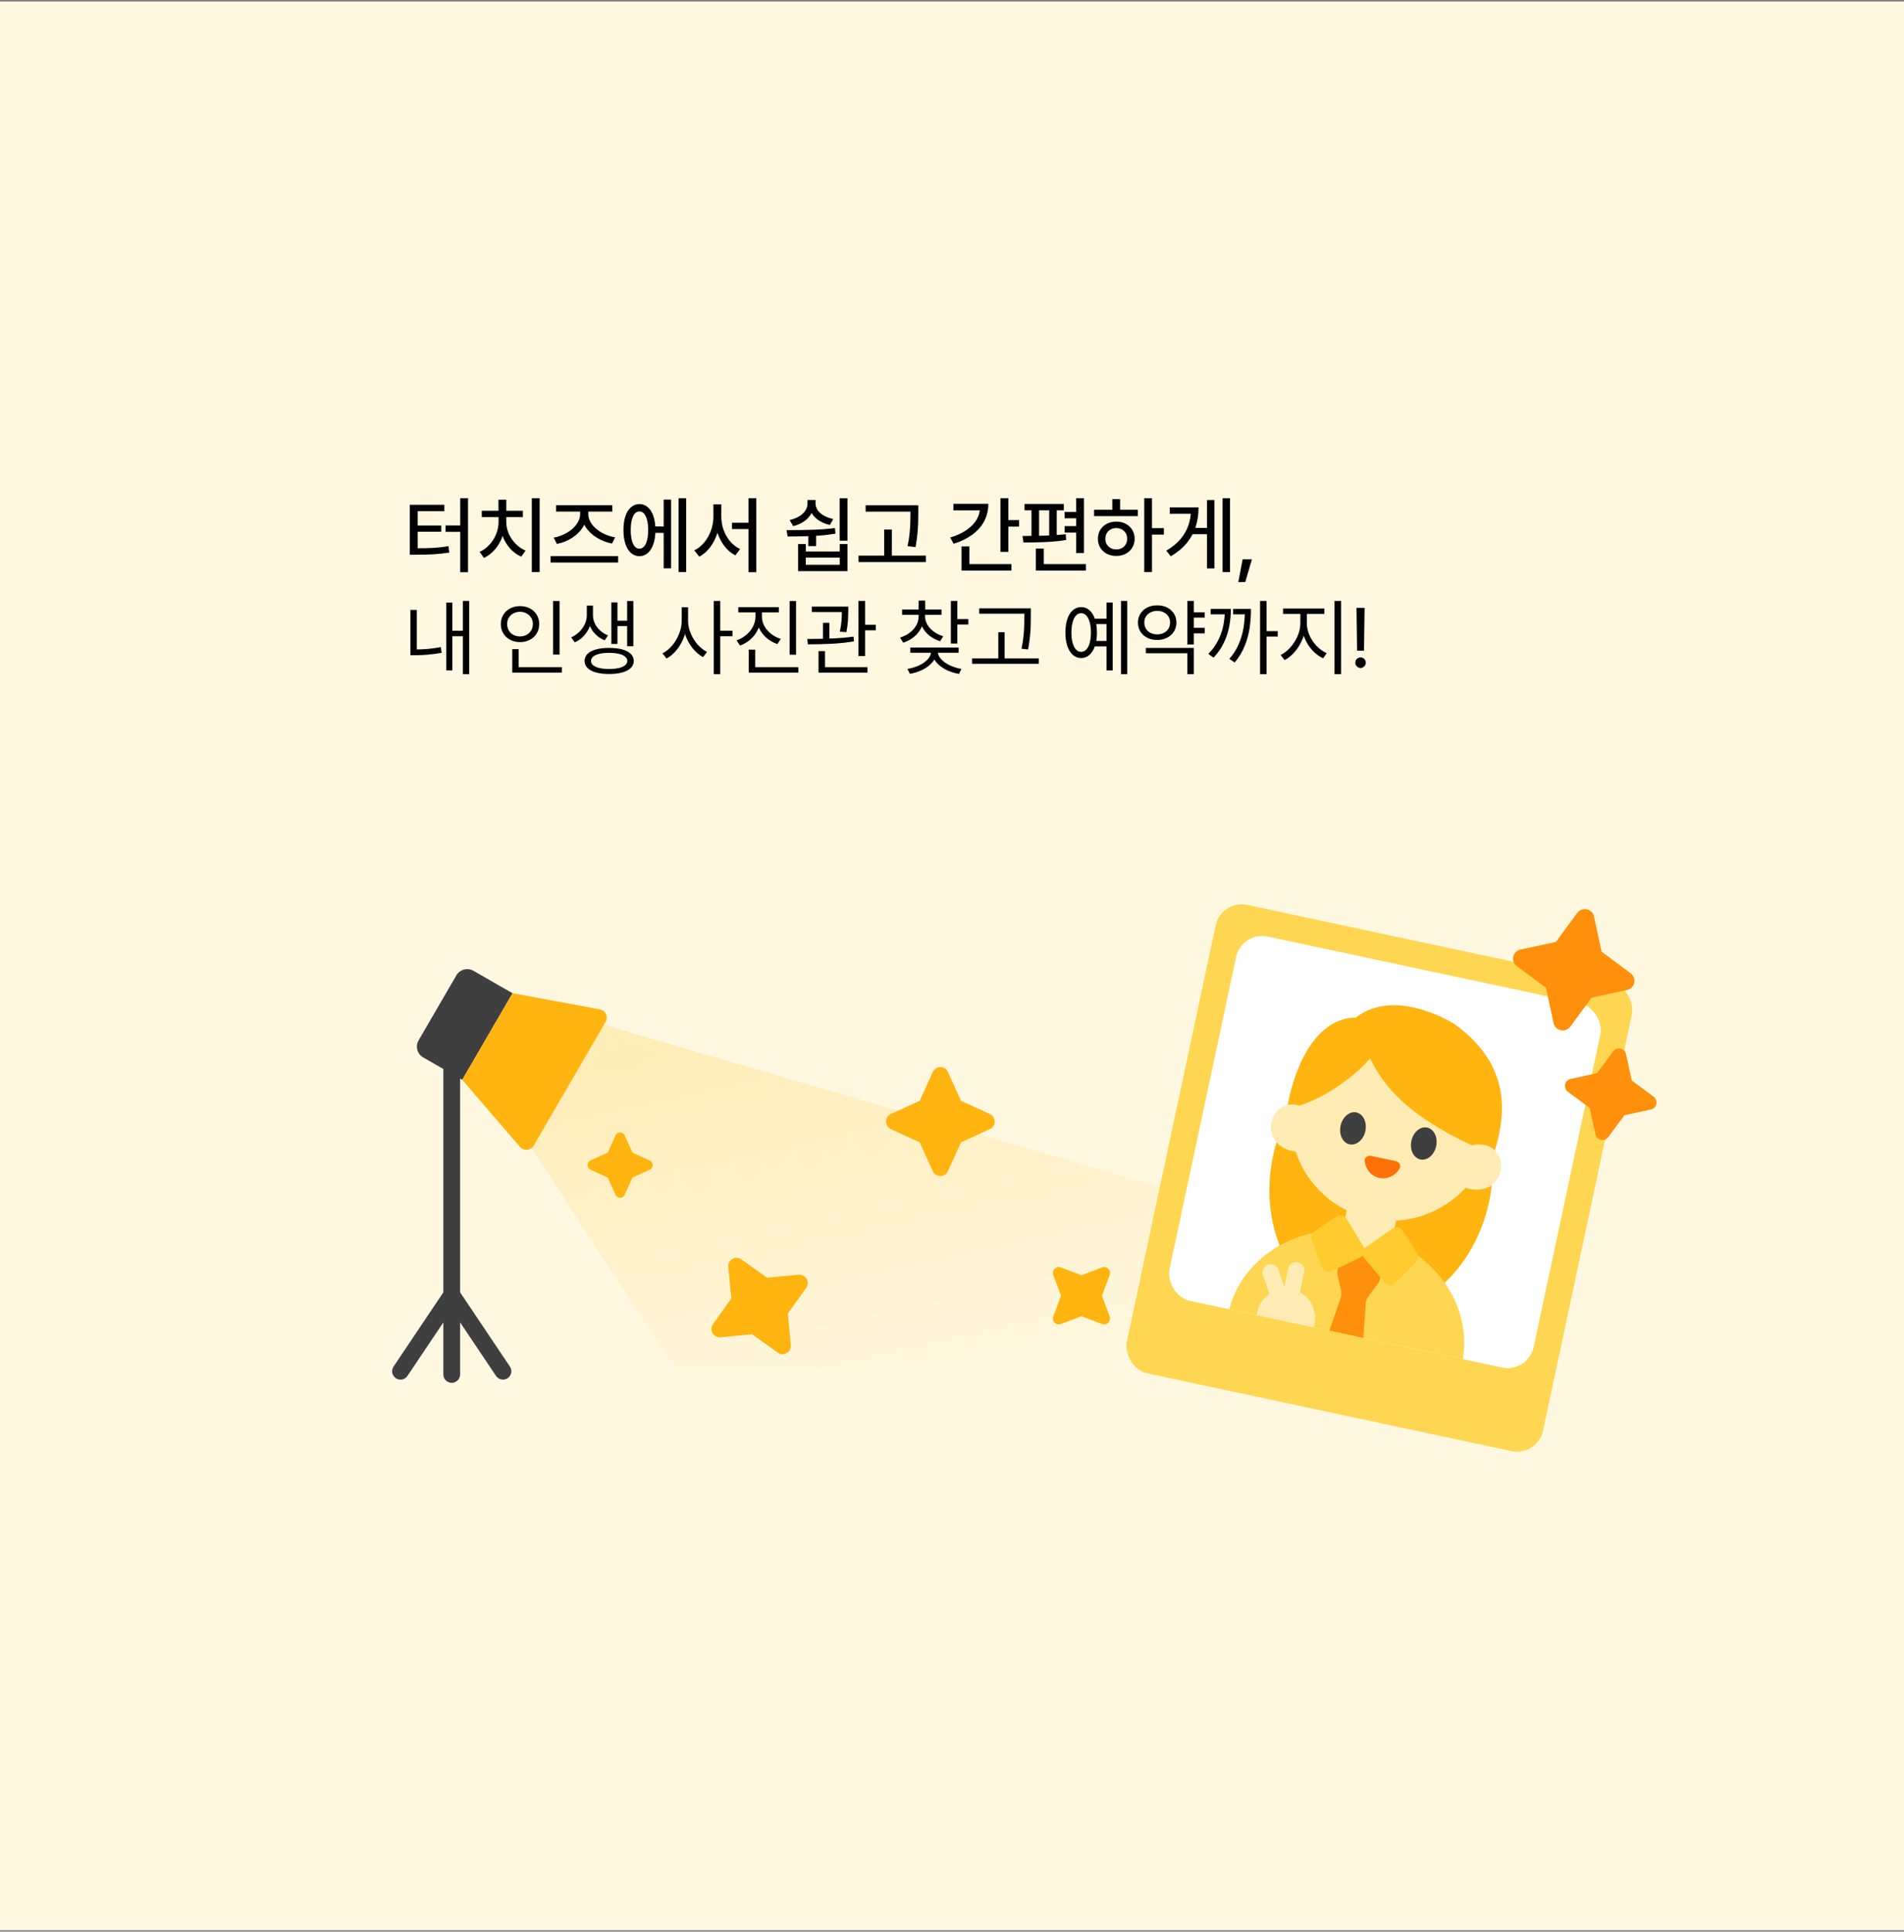 <svg width="632" height="641" viewBox="0 0 632 641" fill="none" xmlns="http://www.w3.org/2000/svg">
<rect x="0" y="0" width="632" height="641" fill="#808080" stroke="none"/>
<rect width="632" height="640" transform="translate(0 0.5)" fill="#FFF8E1"/>
<path d="M155.352 189.879H152.768V165.311H155.352V189.879ZM153.15 176.48H147.887V174.361H153.15V176.48ZM137.934 181.936C140.322 181.945 142.327 181.899 143.949 181.799C145.572 181.699 147.208 181.512 148.857 181.238L149.131 183.357C147.417 183.622 145.717 183.809 144.031 183.918C142.345 184.018 140.312 184.068 137.934 184.068H136.033V181.936H137.934ZM147.49 169.631H138.645V182.633H136.033V167.498H147.49V169.631ZM146.465 176.453H138.002V174.375H146.465V176.453ZM179.12 189.811H176.523V165.311H179.12V189.811ZM167.581 173.199C167.581 174.913 167.29 176.567 166.706 178.162C166.132 179.757 165.312 181.161 164.245 182.373C163.188 183.585 161.98 184.506 160.622 185.135L159.2 183.125C160.44 182.569 161.534 181.771 162.482 180.732C163.439 179.693 164.177 178.518 164.697 177.205C165.225 175.893 165.49 174.557 165.49 173.199V171.271H167.581V173.199ZM168.046 173.199C168.046 174.503 168.315 175.783 168.853 177.041C169.4 178.299 170.156 179.424 171.122 180.418C172.098 181.411 173.21 182.177 174.458 182.715L173.023 184.711C171.656 184.118 170.439 183.239 169.372 182.072C168.306 180.896 167.477 179.538 166.884 177.998C166.292 176.458 165.995 174.858 165.995 173.199V171.271H168.046V173.199ZM173.556 171.586H159.911V169.494H173.556V171.586ZM168.046 170.629H165.462V165.803H168.046V170.629ZM205.172 186.666H182.751V184.52H205.172V186.666ZM194.782 170.533C194.782 172.156 194.326 173.66 193.415 175.045C192.512 176.43 191.3 177.602 189.778 178.559C188.256 179.507 186.611 180.149 184.842 180.486L183.79 178.408C185.312 178.135 186.747 177.615 188.096 176.85C189.445 176.075 190.525 175.132 191.336 174.02C192.157 172.898 192.567 171.736 192.567 170.533V168.66H194.782V170.533ZM195.274 170.533C195.274 171.755 195.684 172.912 196.504 174.006C197.334 175.1 198.432 176.029 199.799 176.795C201.176 177.551 202.639 178.057 204.188 178.312L203.149 180.363C201.353 180.017 199.69 179.383 198.159 178.463C196.627 177.533 195.402 176.385 194.481 175.018C193.57 173.641 193.114 172.146 193.114 170.533V168.66H195.274V170.533ZM203.245 169.768H184.596V167.662H203.245V169.768ZM221.162 176.822H216.65V174.703H221.162V176.822ZM227.752 189.811H225.25V165.311H227.752V189.811ZM222.762 188.607H220.301V165.775H222.762V188.607ZM212.234 167.266C213.301 167.266 214.235 167.617 215.037 168.318C215.839 169.011 216.459 170.009 216.896 171.312C217.343 172.616 217.566 174.147 217.566 175.906C217.566 177.647 217.343 179.169 216.896 180.473C216.459 181.776 215.839 182.783 215.037 183.494C214.235 184.196 213.301 184.551 212.234 184.561C211.177 184.551 210.247 184.196 209.445 183.494C208.643 182.783 208.023 181.776 207.586 180.473C207.157 179.169 206.943 177.647 206.943 175.906C206.943 174.147 207.157 172.616 207.586 171.312C208.023 170.009 208.643 169.011 209.445 168.318C210.247 167.617 211.177 167.266 212.234 167.266ZM212.234 169.727C211.633 169.717 211.118 169.959 210.689 170.451C210.261 170.943 209.933 171.654 209.705 172.584C209.477 173.505 209.363 174.612 209.363 175.906C209.363 177.182 209.477 178.285 209.705 179.215C209.933 180.145 210.265 180.855 210.703 181.348C211.14 181.831 211.651 182.072 212.234 182.072C212.827 182.072 213.342 181.831 213.779 181.348C214.217 180.855 214.554 180.145 214.791 179.215C215.028 178.285 215.146 177.182 215.146 175.906C215.146 174.612 215.028 173.505 214.791 172.584C214.554 171.654 214.217 170.943 213.779 170.451C213.342 169.959 212.827 169.717 212.234 169.727ZM249.743 175.564H242.976V173.473H249.743V175.564ZM238.929 171.545C238.929 173.423 238.646 175.236 238.081 176.986C237.516 178.727 236.719 180.272 235.689 181.621C234.659 182.97 233.465 184.005 232.107 184.725L230.452 182.619C231.701 182.027 232.804 181.152 233.761 179.994C234.727 178.827 235.474 177.506 236.003 176.029C236.532 174.553 236.796 173.058 236.796 171.545V167.348H238.929V171.545ZM239.435 171.545C239.435 173.049 239.694 174.512 240.214 175.934C240.743 177.346 241.476 178.604 242.415 179.707C243.363 180.801 244.448 181.626 245.669 182.182L244.11 184.287C242.743 183.585 241.549 182.592 240.528 181.307C239.517 180.012 238.728 178.527 238.163 176.85C237.607 175.163 237.329 173.395 237.329 171.545V167.348H239.435V171.545ZM251.028 189.879H248.444V165.311H251.028V189.879ZM270.894 181.211H268.31V176.713H270.894V181.211ZM267.476 183.002H278.742V180.527H281.299V189.51H264.906V180.527H267.476V183.002ZM278.742 187.418V185.012H267.476V187.418H278.742ZM281.299 179.42H278.715V165.338H281.299V179.42ZM261.091 175.92C264.4 175.92 267.317 175.879 269.841 175.797C272.366 175.715 274.8 175.528 277.142 175.236L277.306 177.082C274.9 177.483 272.43 177.743 269.896 177.861C267.362 177.971 264.541 178.025 261.433 178.025L261.091 175.92ZM270.142 167.074C270.142 168.268 269.864 169.371 269.308 170.383C268.761 171.385 267.973 172.251 266.943 172.98C265.913 173.71 264.692 174.247 263.279 174.594L262.117 172.57C263.311 172.297 264.355 171.891 265.248 171.354C266.15 170.807 266.838 170.169 267.312 169.439C267.795 168.701 268.037 167.913 268.037 167.074V165.926H270.142V167.074ZM270.703 167.074C270.703 167.849 270.94 168.587 271.414 169.289C271.897 169.982 272.58 170.583 273.465 171.094C274.349 171.604 275.388 171.982 276.582 172.229L275.461 174.197C274.075 173.887 272.863 173.395 271.824 172.721C270.794 172.046 269.996 171.23 269.431 170.273C268.875 169.307 268.597 168.241 268.597 167.074V165.926H270.703V167.074ZM303.181 169.781H287.335V167.676H303.181V169.781ZM307.323 186.502H284.983V184.369H307.323V186.502ZM296.044 185.477H293.487V175.729H296.044V185.477ZM304.808 170.082C304.808 171.531 304.789 172.748 304.753 173.732C304.716 174.708 304.634 175.865 304.507 177.205C304.379 178.536 304.174 179.976 303.892 181.525L301.253 181.238C301.554 179.771 301.772 178.385 301.909 177.082C302.046 175.779 302.128 174.626 302.155 173.623C302.192 172.611 302.21 171.431 302.21 170.082V167.676H304.808V170.082ZM334.709 183.125H332.084V165.311H334.709V183.125ZM338.277 174.744H333.916V172.584H338.277V174.744ZM328.064 167.184C328.064 169.289 327.604 171.212 326.683 172.953C325.763 174.685 324.436 176.184 322.705 177.451C320.982 178.709 318.922 179.707 316.525 180.445L315.417 178.367C317.487 177.747 319.255 176.941 320.722 175.947C322.199 174.945 323.329 173.805 324.113 172.529C324.897 171.244 325.289 169.868 325.289 168.4V167.184H328.064ZM326.683 169.344H316.457V167.184H326.683V169.344ZM335.734 189.332H319.164V187.186H335.734V189.332ZM321.761 188.074H319.164V181.32H321.761V188.074ZM359.804 183.494H357.206V165.311H359.804V183.494ZM353.104 169.33H340.075V167.238H353.104V169.33ZM339.405 177.861C342.276 177.843 344.878 177.798 347.212 177.725C349.554 177.643 351.737 177.492 353.761 177.273L353.884 179.188C351.787 179.525 349.545 179.748 347.157 179.857C344.778 179.967 342.299 180.021 339.72 180.021L339.405 177.861ZM344.901 178.217H342.386V169.057H344.901V178.217ZM350.766 178.217H348.264V169.057H350.766V178.217ZM358.573 171.996H353.378V169.877H358.573V171.996ZM358.573 176.74H353.378V174.58H358.573V176.74ZM360.432 189.332H343.835V187.186H360.432V189.332ZM346.46 188.635H343.835V182.031H346.46V188.635ZM382.383 189.811H379.813V165.311H382.383V189.811ZM386.334 177.396H381.795V175.25H386.334V177.396ZM377.68 171.271H363.16V169.152H377.68V171.271ZM370.529 173.09C371.696 173.09 372.74 173.331 373.66 173.814C374.59 174.298 375.315 174.972 375.834 175.838C376.363 176.704 376.627 177.684 376.627 178.777C376.627 179.88 376.363 180.865 375.834 181.73C375.315 182.596 374.59 183.271 373.66 183.754C372.74 184.237 371.696 184.479 370.529 184.479C369.354 184.479 368.305 184.237 367.385 183.754C366.464 183.271 365.74 182.596 365.211 181.73C364.691 180.865 364.432 179.88 364.432 178.777C364.432 177.684 364.691 176.704 365.211 175.838C365.74 174.972 366.464 174.298 367.385 173.814C368.305 173.331 369.354 173.09 370.529 173.09ZM370.529 175.236C369.837 175.236 369.217 175.387 368.67 175.688C368.123 175.979 367.69 176.394 367.371 176.932C367.061 177.469 366.906 178.085 366.906 178.777C366.906 179.479 367.061 180.094 367.371 180.623C367.69 181.152 368.123 181.566 368.67 181.867C369.217 182.159 369.837 182.305 370.529 182.305C371.222 182.305 371.842 182.159 372.389 181.867C372.936 181.566 373.364 181.152 373.674 180.623C373.984 180.094 374.139 179.479 374.139 178.777C374.139 178.085 373.984 177.469 373.674 176.932C373.364 176.394 372.936 175.979 372.389 175.688C371.842 175.387 371.222 175.236 370.529 175.236ZM371.801 170.055H369.217V165.639H371.801V170.055ZM408.271 189.811H405.81V165.311H408.271V189.811ZM401.285 177.26H395.31V175.168H401.285V177.26ZM403.103 188.635H400.642V165.939H403.103V188.635ZM397.839 168.373C397.839 170.643 397.529 172.762 396.91 174.73C396.299 176.69 395.31 178.504 393.943 180.172C392.576 181.84 390.803 183.312 388.624 184.588L387.134 182.729C389.03 181.607 390.584 180.345 391.796 178.941C393.008 177.529 393.902 175.988 394.476 174.32C395.05 172.643 395.337 170.825 395.337 168.865V168.373H397.839ZM396.253 170.492H388.283V168.373H396.253V170.492ZM413.337 193.16H411.026L412.475 185.613H415.551L413.337 193.16ZM155.748 223.715H153.643V199.406H155.748V223.715ZM154.271 211.137H149.514V209.305H154.271V211.137ZM150.143 222.457H148.119V199.953H150.143V222.457ZM138.357 216.387H136.225V202.387H138.357V216.387ZM137.729 215.512C139.205 215.512 140.632 215.452 142.008 215.334C143.384 215.215 144.82 215.01 146.314 214.719L146.588 216.633C144.984 216.906 143.466 217.107 142.035 217.234C140.604 217.362 139.169 217.426 137.729 217.426H136.225V215.512H137.729ZM185.731 217.207H183.598V199.434H185.731V217.207ZM186.497 223.195H170.036V221.391H186.497V223.195ZM172.169 221.992H170.036V215.402H172.169V221.992ZM172.606 201.129C173.809 201.129 174.898 201.38 175.874 201.881C176.849 202.382 177.61 203.089 178.157 204C178.704 204.911 178.977 205.941 178.977 207.09C178.977 208.257 178.704 209.291 178.157 210.193C177.61 211.096 176.849 211.802 175.874 212.312C174.898 212.823 173.809 213.078 172.606 213.078C171.403 213.078 170.318 212.823 169.352 212.312C168.386 211.802 167.625 211.096 167.069 210.193C166.513 209.291 166.235 208.257 166.235 207.09C166.235 205.941 166.513 204.911 167.069 204C167.625 203.089 168.386 202.382 169.352 201.881C170.318 201.38 171.403 201.129 172.606 201.129ZM172.606 203.016C171.804 203.016 171.075 203.189 170.419 203.535C169.762 203.882 169.252 204.365 168.887 204.984C168.523 205.604 168.34 206.306 168.34 207.09C168.34 207.874 168.523 208.58 168.887 209.209C169.252 209.838 169.762 210.326 170.419 210.672C171.075 211.018 171.804 211.191 172.606 211.191C173.408 211.191 174.133 211.018 174.78 210.672C175.427 210.326 175.937 209.838 176.311 209.209C176.685 208.58 176.872 207.874 176.872 207.09C176.872 206.306 176.685 205.604 176.311 204.984C175.937 204.365 175.427 203.882 174.78 203.535C174.133 203.189 173.408 203.016 172.606 203.016ZM196.498 204.246C196.498 205.431 196.265 206.616 195.801 207.801C195.336 208.986 194.67 210.052 193.805 211C192.939 211.948 191.931 212.668 190.783 213.16L189.607 211.492C190.646 211.036 191.558 210.412 192.342 209.619C193.125 208.826 193.727 207.96 194.146 207.021C194.566 206.083 194.775 205.158 194.775 204.246V200.938H196.498V204.246ZM196.826 204.246C196.826 205.139 197.031 206.019 197.441 206.885C197.851 207.751 198.435 208.53 199.191 209.223C199.948 209.915 200.827 210.453 201.83 210.836L200.709 212.477C199.56 212.021 198.562 211.374 197.715 210.535C196.867 209.697 196.224 208.73 195.787 207.637C195.349 206.543 195.131 205.413 195.131 204.246V200.938H196.826V204.246ZM210.224 214.445H208.174V199.434H210.224V214.445ZM208.857 207.746H204.209V205.969H208.857V207.746ZM204.947 213.68H202.924V199.898H204.947V213.68ZM202.185 214.992C203.862 214.992 205.316 215.161 206.547 215.498C207.777 215.835 208.721 216.332 209.377 216.988C210.033 217.645 210.361 218.428 210.361 219.34C210.361 220.233 210.033 221.003 209.377 221.65C208.721 222.298 207.777 222.794 206.547 223.141C205.316 223.487 203.862 223.66 202.185 223.66C200.508 223.66 199.055 223.487 197.824 223.141C196.594 222.794 195.655 222.298 195.008 221.65C194.361 221.003 194.037 220.233 194.037 219.34C194.037 218.428 194.361 217.645 195.008 216.988C195.655 216.332 196.594 215.835 197.824 215.498C199.055 215.161 200.508 214.992 202.185 214.992ZM202.185 216.633C200.964 216.633 199.898 216.738 198.986 216.947C198.075 217.157 197.377 217.467 196.894 217.877C196.411 218.287 196.17 218.775 196.17 219.34C196.17 219.887 196.411 220.361 196.894 220.762C197.377 221.163 198.07 221.468 198.972 221.678C199.875 221.887 200.946 221.992 202.185 221.992C203.425 221.992 204.496 221.887 205.398 221.678C206.301 221.468 206.998 221.163 207.49 220.762C207.982 220.361 208.228 219.887 208.228 219.34C208.228 218.775 207.982 218.287 207.49 217.877C206.998 217.467 206.296 217.157 205.385 216.947C204.473 216.738 203.407 216.633 202.185 216.633ZM228.039 205.941C228.039 207.691 227.743 209.405 227.151 211.082C226.558 212.759 225.747 214.245 224.717 215.539C223.687 216.833 222.534 217.827 221.258 218.52L219.891 216.797C221.076 216.214 222.151 215.348 223.118 214.199C224.084 213.051 224.854 211.747 225.428 210.289C226.002 208.831 226.289 207.382 226.289 205.941V201.512H228.039V205.941ZM228.395 205.941C228.395 207.327 228.677 208.717 229.243 210.111C229.808 211.506 230.573 212.75 231.539 213.844C232.506 214.938 233.554 215.767 234.684 216.332L233.371 218.055C232.114 217.38 230.974 216.419 229.954 215.17C228.933 213.921 228.131 212.49 227.547 210.877C226.964 209.264 226.672 207.618 226.672 205.941V201.512H228.395V205.941ZM239.059 223.715H236.926V199.406H239.059V223.715ZM243.133 211.137H238.567V209.277H243.133V211.137ZM252.533 204.629C252.533 206.069 252.241 207.432 251.658 208.717C251.075 210.002 250.263 211.118 249.224 212.066C248.185 213.014 246.991 213.734 245.642 214.227L244.521 212.504C245.724 212.066 246.8 211.447 247.748 210.645C248.696 209.842 249.434 208.922 249.963 207.883C250.491 206.844 250.756 205.759 250.756 204.629V202.086H252.533V204.629ZM252.916 204.629C252.916 205.704 253.18 206.734 253.709 207.719C254.237 208.703 254.976 209.569 255.924 210.316C256.871 211.064 257.947 211.629 259.15 212.012L258.056 213.734C256.707 213.279 255.509 212.6 254.461 211.697C253.412 210.795 252.597 209.738 252.013 208.525C251.43 207.313 251.138 206.014 251.138 204.629V202.086H252.916V204.629ZM258.521 203.207H245.068V201.457H258.521V203.207ZM264.236 217.262H262.103V199.434H264.236V217.262ZM265.002 223.195H248.541V221.391H265.002V223.195ZM250.674 222.184H248.541V215.566H250.674V222.184ZM280.308 203.098H269.452V201.293H280.308V203.098ZM275.304 212.777H273.171V206.68H275.304V212.777ZM281.565 202.578C281.547 203.909 281.506 205.094 281.442 206.133C281.379 207.172 281.21 208.384 280.936 209.77L278.776 209.605C279.068 208.184 279.25 206.971 279.323 205.969C279.396 204.966 279.442 203.836 279.46 202.578V201.293H281.565V202.578ZM287.144 217.699H284.956V199.406H287.144V217.699ZM290.698 209.168H286.159V207.336H290.698V209.168ZM287.936 223.195H271.694V221.391H287.936V223.195ZM273.854 221.965H271.694V216.059H273.854V221.965ZM267.948 212.039C271.047 212.021 273.832 211.962 276.302 211.861C278.772 211.761 281.11 211.556 283.315 211.246L283.452 212.832C281.192 213.215 278.776 213.475 276.206 213.611C273.636 213.748 270.956 213.816 268.167 213.816L267.948 212.039ZM306.681 204.492C306.681 205.841 306.394 207.104 305.82 208.279C305.246 209.455 304.439 210.471 303.4 211.328C302.361 212.185 301.167 212.832 299.818 213.27L298.751 211.574C299.955 211.21 301.026 210.672 301.964 209.961C302.903 209.25 303.632 208.421 304.152 207.473C304.671 206.525 304.931 205.531 304.931 204.492V203.426H306.681V204.492ZM307.037 204.492C307.037 205.44 307.292 206.356 307.802 207.24C308.313 208.124 309.024 208.904 309.935 209.578C310.847 210.253 311.895 210.772 313.08 211.137L312.068 212.777C310.737 212.376 309.557 211.766 308.527 210.945C307.497 210.125 306.699 209.159 306.134 208.047C305.569 206.935 305.287 205.75 305.287 204.492V203.426H307.037V204.492ZM312.533 204.027H299.435V202.25H312.533V204.027ZM307.091 202.988H304.931V199.297H307.091V202.988ZM317.755 213.543H315.623V199.406H317.755V213.543ZM321.419 207.227H317.154V205.422H321.419V207.227ZM310.865 216.195C310.865 217.417 310.464 218.538 309.662 219.559C308.86 220.579 307.789 221.436 306.449 222.129C305.109 222.822 303.637 223.314 302.033 223.605L301.212 221.965C302.598 221.746 303.892 221.354 305.095 220.789C306.298 220.224 307.26 219.54 307.98 218.738C308.7 217.936 309.06 217.089 309.06 216.195V215.512H310.865V216.195ZM311.275 216.195C311.275 217.07 311.64 217.909 312.369 218.711C313.098 219.513 314.064 220.201 315.267 220.775C316.47 221.35 317.755 221.746 319.123 221.965L318.33 223.633C316.725 223.359 315.244 222.872 313.886 222.17C312.528 221.468 311.444 220.598 310.632 219.559C309.821 218.52 309.416 217.398 309.416 216.195V215.512H311.275V216.195ZM318.193 216.605H302.169V214.855H318.193V216.605ZM340.827 203.645H325.022V201.867H340.827V203.645ZM344.819 220.27H322.671V218.492H344.819V220.27ZM333.471 219.422H331.366V209.797H333.471V219.422ZM342.167 204.301C342.167 205.741 342.149 206.939 342.112 207.896C342.076 208.854 341.994 209.984 341.866 211.287C341.738 212.59 341.538 213.999 341.264 215.512L339.077 215.266C339.369 213.826 339.583 212.467 339.72 211.191C339.856 209.915 339.938 208.781 339.966 207.787C339.993 206.794 340.007 205.632 340.007 204.301V201.867H342.167V204.301ZM367.966 207.09H363.099V205.312H367.966V207.09ZM367.966 214.5H363.099V212.695H367.966V214.5ZM374.173 223.715H372.095V199.406H374.173V223.715ZM369.333 222.484H367.283V199.926H369.333V222.484ZM358.861 201.457C359.918 201.457 360.839 201.799 361.622 202.482C362.406 203.166 363.017 204.146 363.454 205.422C363.892 206.698 364.111 208.193 364.111 209.906C364.111 211.602 363.892 213.087 363.454 214.363C363.017 215.639 362.406 216.624 361.622 217.316C360.839 218.009 359.918 218.355 358.861 218.355C357.822 218.355 356.906 218.009 356.113 217.316C355.32 216.624 354.709 215.639 354.281 214.363C353.852 213.087 353.638 211.602 353.638 209.906C353.638 208.193 353.852 206.698 354.281 205.422C354.709 204.146 355.32 203.166 356.113 202.482C356.906 201.799 357.822 201.457 358.861 201.457ZM358.861 203.48C358.204 203.48 357.635 203.74 357.152 204.26C356.669 204.779 356.295 205.522 356.031 206.488C355.766 207.454 355.634 208.594 355.634 209.906C355.634 211.201 355.766 212.331 356.031 213.297C356.295 214.263 356.669 215.006 357.152 215.525C357.635 216.045 358.204 216.305 358.861 216.305C359.517 216.305 360.091 216.045 360.583 215.525C361.076 215.006 361.454 214.263 361.718 213.297C361.982 212.331 362.115 211.201 362.115 209.906C362.115 208.594 361.982 207.454 361.718 206.488C361.454 205.522 361.076 204.779 360.583 204.26C360.091 203.74 359.517 203.48 358.861 203.48ZM399.87 204.93H395.631V203.18H399.87V204.93ZM399.87 210.18H395.631V208.348H399.87V210.18ZM396.26 213.871H394.128V199.406H396.26V213.871ZM396.26 223.715H394.128V216.77H380.346V214.992H396.26V223.715ZM384.092 200.883C385.314 200.865 386.408 201.097 387.374 201.58C388.34 202.063 389.101 202.742 389.657 203.617C390.213 204.492 390.491 205.486 390.491 206.598C390.491 207.71 390.213 208.703 389.657 209.578C389.101 210.453 388.34 211.137 387.374 211.629C386.408 212.121 385.314 212.367 384.092 212.367C382.871 212.367 381.777 212.121 380.811 211.629C379.845 211.137 379.089 210.453 378.542 209.578C377.995 208.703 377.721 207.71 377.721 206.598C377.721 205.486 377.995 204.497 378.542 203.631C379.089 202.765 379.845 202.086 380.811 201.594C381.777 201.102 382.871 200.865 384.092 200.883ZM384.092 202.715C383.29 202.715 382.561 202.879 381.905 203.207C381.249 203.535 380.738 203.991 380.374 204.574C380.009 205.158 379.827 205.832 379.827 206.598C379.827 207.363 380.009 208.042 380.374 208.635C380.738 209.227 381.249 209.688 381.905 210.016C382.561 210.344 383.29 210.508 384.092 210.508C384.913 210.508 385.651 210.344 386.307 210.016C386.964 209.688 387.474 209.227 387.839 208.635C388.203 208.042 388.385 207.363 388.385 206.598C388.385 205.832 388.203 205.158 387.839 204.574C387.474 203.991 386.964 203.535 386.307 203.207C385.651 202.879 384.913 202.715 384.092 202.715ZM420.426 223.715H418.266V199.406H420.426V223.715ZM424.117 211.246H419.715V209.441H424.117V211.246ZM408.559 202.059C408.559 204.118 408.376 206.078 408.012 207.938C407.647 209.797 407.045 211.602 406.207 213.352C405.368 215.102 404.238 216.724 402.816 218.219L401.094 216.988C402.406 215.639 403.468 214.181 404.279 212.613C405.09 211.046 405.674 209.41 406.029 207.705C406.385 206.001 406.562 204.201 406.562 202.305V202.059H408.559ZM407.328 203.863H401.859V202.059H407.328V203.863ZM415.23 202.059C415.23 204.264 415.085 206.37 414.793 208.375C414.501 210.38 413.954 212.372 413.152 214.35C412.35 216.327 411.238 218.155 409.816 219.832L408.066 218.629C409.397 217.116 410.445 215.457 411.211 213.652C411.976 211.848 412.505 210.007 412.797 208.129C413.088 206.251 413.234 204.292 413.234 202.25V202.059H415.23ZM414.082 203.863H409.324V202.059H414.082V203.863ZM433.407 206.871C433.407 208.53 433.088 210.175 432.45 211.807C431.812 213.438 430.96 214.892 429.894 216.168C428.827 217.444 427.656 218.401 426.38 219.039L425.095 217.344C426.243 216.779 427.319 215.936 428.321 214.814C429.324 213.693 430.126 212.431 430.728 211.027C431.329 209.624 431.63 208.238 431.63 206.871V202.852H433.407V206.871ZM433.79 206.871C433.79 208.202 434.086 209.533 434.679 210.863C435.271 212.194 436.073 213.374 437.085 214.404C438.097 215.434 439.195 216.214 440.38 216.742L439.177 218.438C437.864 217.836 436.666 216.943 435.581 215.758C434.497 214.573 433.64 213.206 433.011 211.656C432.382 210.107 432.068 208.512 432.068 206.871V202.852H433.79V206.871ZM439.587 203.699H425.888V201.922H439.587V203.699ZM445.138 223.715H442.978V199.406H445.138V223.715ZM452.76 215.922H450.463L450.272 201.703H452.952L452.76 215.922ZM451.612 221.664C451.302 221.664 451.01 221.582 450.737 221.418C450.463 221.254 450.249 221.035 450.094 220.762C449.939 220.488 449.862 220.197 449.862 219.887C449.862 219.577 449.939 219.285 450.094 219.012C450.249 218.738 450.463 218.524 450.737 218.369C451.01 218.214 451.302 218.137 451.612 218.137C451.922 218.137 452.213 218.214 452.487 218.369C452.76 218.524 452.974 218.738 453.129 219.012C453.284 219.285 453.362 219.577 453.362 219.887C453.362 220.197 453.284 220.488 453.129 220.762C452.974 221.035 452.76 221.254 452.487 221.418C452.213 221.582 451.922 221.664 451.612 221.664Z" fill="black"/>
<g clip-path="url(#clip0_4714_16134)">
<path d="M199.813 339.871L339.188 380.516L478.562 421.161L606.7 455.037H224.547L176.112 380.521C176.161 380.452 176.207 380.38 176.25 380.305L199.813 339.871Z" fill="url(#paint0_linear_4714_16134)"/>
<path d="M399.162 420.129L396.985 415.339L392.195 413.161C391.143 412.653 391.143 411.129 392.195 410.658L396.985 408.48L399.162 403.69C399.67 402.638 401.195 402.638 401.666 403.69L403.844 408.48L408.634 410.658C409.686 411.166 409.686 412.69 408.634 413.161L403.844 415.339L401.666 420.129C401.158 421.181 399.634 421.181 399.162 420.129Z" fill="#FFB40F"/>
<path d="M478.712 446.82L475.446 439.635L468.261 436.369C466.682 435.607 466.682 433.321 468.261 432.613L475.446 429.347L478.712 422.162C479.474 420.584 481.76 420.584 482.468 422.162L485.734 429.347L492.919 432.613C494.497 433.375 494.497 435.661 492.919 436.369L485.734 439.635L482.468 446.82C481.706 448.399 479.419 448.399 478.712 446.82Z" fill="#FFB40F"/>
<path d="M157.165 322.15L170.129 329.584L153.426 358.319L152.729 357.92V428.848L169.261 453.478C170.12 454.758 169.769 456.499 168.485 457.349C167.216 458.189 165.504 457.85 164.655 456.585L152.729 438.818V456.092C152.729 457.626 151.475 458.87 149.945 458.87C148.415 458.87 147.161 457.626 147.161 456.092V438.818L135.235 456.585C134.387 457.85 132.675 458.189 131.406 457.349C130.121 456.499 129.77 454.758 130.629 453.478L147.161 428.848V354.727L140.462 350.886C138.47 349.743 137.792 347.206 138.947 345.218L151.466 323.681C152.622 321.693 155.173 321.008 157.165 322.15Z" fill="#3F3F3F"/>
<path d="M201.035 339.054C201.996 337.4 201.032 335.303 199.149 334.954L170.138 329.578L153.435 358.313L172.615 380.599C173.859 382.045 176.172 381.827 177.133 380.172L201.035 339.054Z" fill="#FFB40F"/>
<path d="M215.694 388.128L209.945 390.748L207.333 396.51C206.723 397.776 204.894 397.776 204.328 396.51L201.715 390.748L195.967 388.128C194.704 387.517 194.704 385.684 195.967 385.116L201.715 382.497L204.328 376.735C204.938 375.469 206.767 375.469 207.333 376.735L209.945 382.497L215.694 385.116C216.956 385.727 216.956 387.561 215.694 388.128Z" fill="#FFB40F"/>
<path d="M258.183 448.866L249.622 442.747L239.148 443.766C236.817 443.938 235.293 441.298 236.644 439.429L242.764 430.868L241.745 420.394C241.572 418.063 244.212 416.539 246.082 417.89L254.643 424.009L265.117 422.99C267.447 422.818 268.971 425.458 267.621 427.327L261.501 435.888L262.52 446.362C262.692 448.693 260.053 450.217 258.183 448.866Z" fill="#FFB40F"/>
<path d="M328.57 374.682L318.99 379.047L314.635 388.651C313.619 390.761 310.571 390.761 309.628 388.651L305.273 379.047L295.693 374.682C293.588 373.663 293.588 370.607 295.693 369.661L305.273 365.296L309.628 355.692C310.644 353.582 313.692 353.582 314.635 355.692L318.99 365.296L328.57 369.661C330.675 370.68 330.675 373.736 328.57 374.682Z" fill="#FFB40F"/>
<path d="M365.873 439.372L358.976 436.779L352.078 439.372C350.534 439.912 349.025 438.4 349.6 436.887L352.186 429.973L349.6 423.058C349.061 421.51 350.569 419.997 352.078 420.573L358.976 423.166L365.873 420.573C367.418 420.033 368.926 421.546 368.352 423.058L365.765 429.973L368.352 436.887C368.89 438.436 367.382 439.948 365.873 439.372Z" fill="#FFB40F"/>
<g clip-path="url(#clip1_4714_16134)">
<rect x="405.359" y="298.445" width="141.272" height="158.931" rx="8.829" transform="rotate(12.05 405.359 298.445)" fill="#FFD652"/>
<g clip-path="url(#clip2_4714_16134)">
<rect x="412.151" y="308.934" width="123.613" height="123.613" rx="8.829" transform="rotate(12.05 412.151 308.934)" fill="white"/>
<rect x="420.524" y="425.375" width="19.394" height="19.394" rx="9.697" transform="rotate(12.05 420.524 425.375)" fill="#F4F4F4"/>
<rect x="429.293" y="417.836" width="5.437" height="12.701" rx="2.718" transform="rotate(12.05 429.293 417.836)" fill="#F4F4F4"/>
<rect x="419.457" y="420.105" width="5.437" height="12.701" rx="2.718" transform="rotate(-19.008 419.457 420.105)" fill="#F4F4F4"/>
<path d="M494.268 398.838C489.072 423.177 468.812 439.483 449.016 435.257C429.22 431.031 417.384 407.874 422.58 383.535C427.775 359.196 448.035 342.891 467.831 347.116C487.627 351.342 499.463 374.499 494.268 398.838Z" fill="#FFB40F"/>
<ellipse cx="446.528" cy="443.992" rx="39.656" ry="35.608" transform="rotate(12.05 446.528 443.992)" fill="#FFD652"/>
<path d="M447.21 400.718C448.18 396.173 452.629 393.27 457.147 394.234C461.664 395.199 464.54 399.665 463.57 404.21L462.807 407.785C461.837 412.33 457.388 415.233 452.87 414.269C448.352 413.304 445.477 408.838 446.447 404.293L447.21 400.718Z" fill="#FFECB4"/>
<path d="M457.24 420.712C458.464 422.252 458.509 424.397 457.351 425.97L454.144 430.323C453.721 430.897 453.448 431.565 453.348 432.269L452.083 450.649L439.116 447.881L445.076 430.504C445.272 429.82 445.296 429.099 445.144 428.402L443.996 423.125C443.58 421.213 444.501 419.271 446.251 418.367L449.446 416.717C451.341 415.738 453.686 416.241 455.013 417.911L457.24 420.712Z" fill="#FE900C"/>
<path d="M494.556 378.39C490.674 396.574 472.876 408.188 454.802 404.33C436.728 400.472 425.223 382.602 429.104 364.418C432.986 346.234 450.785 334.62 468.859 338.478C486.933 342.336 498.438 360.205 494.556 378.39Z" fill="#FFECB4"/>
<path fill-rule="evenodd" clip-rule="evenodd" d="M454.784 351.199C459.436 360.889 468.491 372.012 495.76 383.187C495.838 382.919 495.92 382.638 496.006 382.345C498.511 373.8 503.996 355.089 482.885 339.89C477.027 336.225 461.208 329.045 450.062 337.636C435.431 337.834 428.83 357.114 427.24 367.944C436.922 366.119 448.406 358.619 454.784 351.199Z" fill="#FFB40F"/>
<path d="M455.142 383.565C454.014 383.324 452.855 384.109 452.985 385.307C453.278 388.005 455.172 390.301 457.855 390.874C460.537 391.446 463.204 390.124 464.573 387.781C465.181 386.74 464.443 385.551 463.315 385.31L455.142 383.565Z" fill="#FE7108"/>
<path d="M482.582 390.538C483.927 394.195 489.337 395.708 493.401 394.213C497.464 392.718 499.177 387.853 497.832 384.196C496.486 380.539 492.101 378.786 488.038 380.281C483.974 381.776 481.236 386.881 482.582 390.538Z" fill="#FFECB4"/>
<path d="M435.43 380.472C432.708 383.261 427.152 382.433 424.053 379.409C420.954 376.385 421.377 371.245 424.099 368.456C426.82 365.667 431.539 365.858 434.637 368.881C437.736 371.905 438.151 377.683 435.43 380.472Z" fill="#FFECB4"/>
<ellipse cx="449.096" cy="374.439" rx="4.205" ry="5.407" transform="rotate(12.05 449.096 374.439)" fill="#3F3F3F"/>
<ellipse cx="472.598" cy="379.458" rx="4.205" ry="5.407" transform="rotate(12.05 472.598 379.458)" fill="#3F3F3F"/>
<path d="M465.665 408.381C464.937 407.217 463.384 406.898 462.256 407.68L453.278 413.911C452.117 414.717 451.898 416.345 452.805 417.428L459.633 425.587C460.547 426.679 462.204 426.742 463.198 425.722L469.985 418.755C470.758 417.962 470.889 416.744 470.302 415.805L465.665 408.381Z" fill="#FFCB2E"/>
<path d="M443.591 403.669C444.731 402.903 446.279 403.246 446.989 404.421L452.64 413.774C453.371 414.984 452.906 416.559 451.636 417.178L442.071 421.838C440.791 422.461 439.253 421.842 438.762 420.505L435.411 411.374C435.029 410.335 435.407 409.169 436.326 408.551L443.591 403.669Z" fill="#FFCB2E"/>
</g>
</g>
<path d="M539.706 349.733L541.647 358.563L548.915 363.94C550.501 365.171 549.954 367.732 548.017 368.148L539.187 370.088L533.81 377.356C532.579 378.942 530.018 378.395 529.602 376.458L527.662 367.628L520.394 362.251C518.808 361.02 519.354 358.459 521.292 358.044L530.122 356.103L535.499 348.835C536.73 347.249 539.291 347.796 539.706 349.733Z" fill="#FE900C"/>
<path d="M529.094 304.109L531.633 315.809L541.263 322.965C543.407 324.57 542.691 327.924 540.078 328.514L528.318 331.04L521.223 340.683C519.618 342.827 516.264 342.111 515.674 339.498L513.148 327.738L503.505 320.643C501.361 319.038 502.077 315.684 504.689 315.094L516.45 312.568L523.545 302.925C525.15 300.781 528.504 301.497 529.094 304.109Z" fill="#FE900C"/>
<path fill-rule="evenodd" clip-rule="evenodd" d="M427.588 420.958C427.901 419.49 429.345 418.554 430.813 418.867C432.282 419.18 433.218 420.625 432.904 422.093L431.469 428.818C435.156 430.813 437.251 435.063 436.332 439.371C436.254 439.733 436.157 440.087 436.043 440.43L417.196 436.407C417.231 436.047 417.287 435.685 417.365 435.322C417.903 432.799 419.378 430.716 421.348 429.36L419.205 423.139C418.716 421.72 419.47 420.173 420.889 419.684C422.309 419.195 423.856 419.949 424.345 421.368L426.293 427.024L427.588 420.958Z" fill="#FFECB4"/>
</g>
<defs>
<linearGradient id="paint0_linear_4714_16134" x1="236.387" y1="328.675" x2="268.708" y2="477.706" gradientUnits="userSpaceOnUse">
<stop stop-color="#FFECB4"/>
<stop offset="1" stop-color="#FFF8E1"/>
</linearGradient>
<clipPath id="clip0_4714_16134">
<rect width="424" height="191" fill="white" transform="translate(129 297.5)"/>
</clipPath>
<clipPath id="clip1_4714_16134">
<rect x="405.359" y="298.445" width="141.272" height="158.931" rx="8.829" transform="rotate(12.05 405.359 298.445)" fill="white"/>
</clipPath>
<clipPath id="clip2_4714_16134">
<rect x="412.151" y="308.934" width="123.613" height="123.613" rx="8.829" transform="rotate(12.05 412.151 308.934)" fill="white"/>
</clipPath>
</defs>
</svg>
